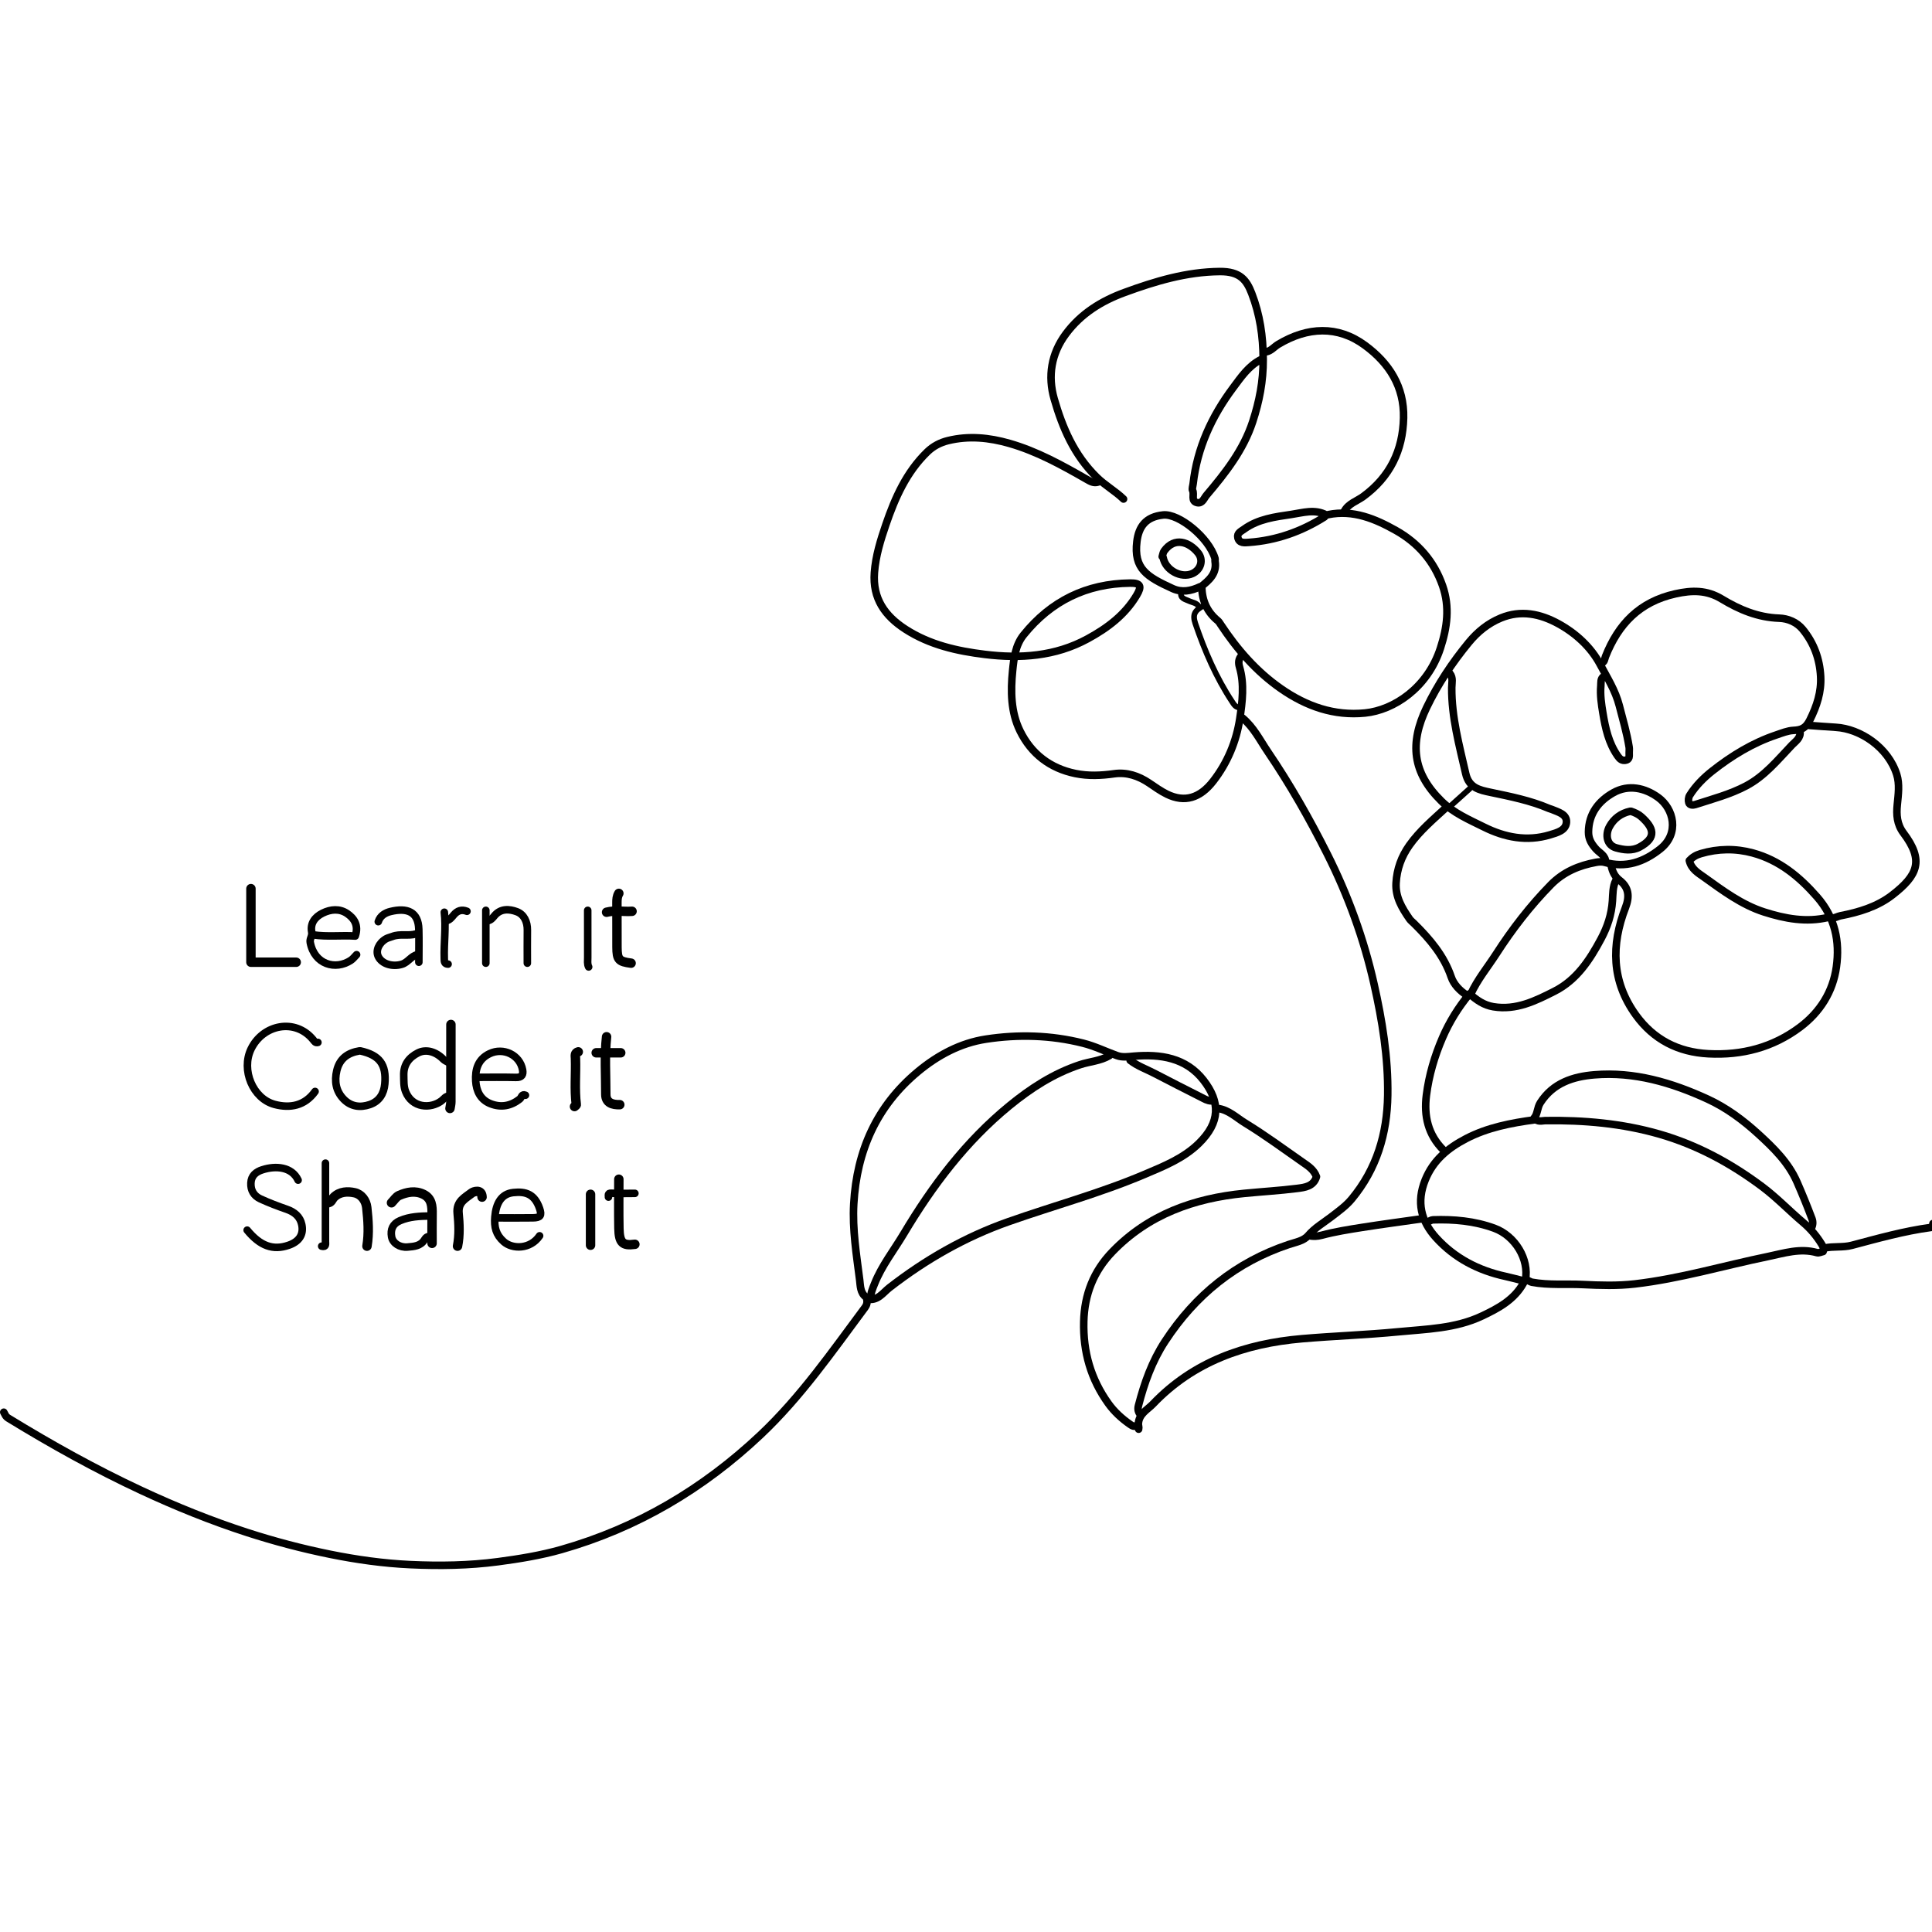 <svg version="1.1" id="Layer_1" xmlns="http://www.w3.org/2000/svg" xmlns:xlink="http://www.w3.org/1999/xlink" x="0px" y="0px"
	 width="100%" viewBox="0 0 1024 1024" enable-background="new 0 0 1024 1024" xml:space="preserve">
<path fill="none" opacity="1" stroke="#000000" stroke-linecap="round" stroke-linejoin="round" stroke-width="4"
	d="
M459,687.5 
	C455.9,685.252 456.039,681.507 455.656,678.48 
	C453.956,665.051 451.738,651.622 452.514,638.001 
	C454.111,609.958 464.616,586.208 486.501,568.001 
	C497.063,559.213 509.149,552.818 522.541,550.769 
	C539.652,548.15 556.969,548.6 574.024,552.903 
	C580.301,554.486 586.011,557.303 592.007,559.482 
	C594.969,560.558 597.858,560.059 601.025,559.793 
	C614.996,558.623 628.576,560.538 637.91,572.57 
	C646.862,584.111 646.805,594.824 635.464,605.964 
	C627.305,613.978 616.811,618.128 606.501,622.503 
	C583.061,632.449 558.467,639.073 534.507,647.52 
	C511.542,655.615 490.679,667.536 471.464,682.454 
	C467.902,685.22 465.151,689.837 459.384,688.467 
	C459.83,690.323 459.347,691.804 458.471,692.979 
	C441.05,716.362 424.462,740.381 403.054,760.557 
	C372.628,789.232 337.625,809.888 297.446,821.31 
	C286.605,824.391 275.338,826.221 264.029,827.721 
	C248.51,829.779 232.986,829.999 217.51,829.288 
	C203.248,828.632 189.069,826.659 174.94,823.795 
	C160.049,820.778 145.413,816.913 131.073,812.275 
	C111.949,806.091 93.259,798.525 74.992,790.018 
	C50.664,778.689 27.276,765.668 4.406,751.653 
	C2.839,750.692 2.693,749.617 2,748.5 
"/>
<path fill="none" opacity="1" stroke="#000000" stroke-linecap="round" stroke-linejoin="round" stroke-width="4"
	d="
M658.5,380.5 
	C664.445,385.416 667.786,392.282 672.007,398.495 
	C683.747,415.774 694.044,433.915 703.423,452.539 
	C714.485,474.504 722.884,497.616 728.27,521.552 
	C732.615,540.859 735.826,560.504 735.528,580.5 
	C735.224,600.959 729.672,619.548 716.47,635.475 
	C713.363,639.224 709.366,642.057 705.513,645.016 
	C701.383,648.188 696.871,650.766 693.355,654.876 
	C690.913,657.73 686.729,658.379 683.037,659.612 
	C655.13,668.935 633.525,686.407 617.471,710.981 
	C610.625,721.459 606.515,732.972 603.413,744.978 
	C602.864,747.102 603.374,748.492 604.5,750 
"/>
<path fill="none" opacity="1" stroke="#000000" stroke-linecap="round" stroke-linejoin="round" stroke-width="4"
	d="
M582,255.5 
	C579.693,256.228 577.924,255.162 575.974,254.045 
	C562.862,246.536 549.656,239.2 535,234.998 
	C524.284,231.926 513.464,230.849 502.506,233.526 
	C498.351,234.541 494.614,236.482 491.499,239.499 
	C480.444,250.207 474.406,263.807 469.546,278.016 
	C466.715,286.293 464.115,294.643 463.455,303.497 
	C462.435,317.189 468.962,326.44 479.972,333.543 
	C492.815,341.829 507.297,345.05 522.018,346.853 
	C540.817,349.156 559.313,347.929 576.526,338.547 
	C587.006,332.834 596.275,325.886 602.466,315.48 
	C605.356,310.623 604.506,308.984 599.001,309.048 
	C575.89,309.316 557.017,318.522 542.527,336.522 
	C538.111,342.007 537.368,349.005 536.706,355.521 
	C535.609,366.32 535.745,377.468 540.645,387.429 
	C546.593,399.523 556.566,407.244 570.003,409.986 
	C576.82,411.378 583.614,411.083 590.515,410.107 
	C597.184,409.163 603.391,411.213 609.01,414.985 
	C612.119,417.071 615.181,419.312 618.529,420.94 
	C627.947,425.521 636.047,423.004 643.027,414.021 
	C650.652,404.207 655.319,392.831 657.117,380.942 
	C658.459,372.077 659.633,362.606 656.959,353.512 
	C656.284,351.218 656.452,349.298 658,347.5 
"/>
<path fill="none" opacity="1" stroke="#000000" stroke-linecap="round" stroke-linejoin="round" stroke-width="4"
	d="
M854,459 
	C854.677,461.994 855.754,464.526 858.431,466.59 
	C863.305,470.349 863.831,475.121 861.547,481.018 
	C853.859,500.877 854.137,520.124 867.032,537.977 
	C876.456,551.024 889.451,557.673 905.5,558.51 
	C923.295,559.437 939.618,555.192 953.975,544.467 
	C964.692,536.461 971.499,525.618 973.329,512.476 
	C975.215,498.94 972.64,486.308 963.104,475.409 
	C953.643,464.596 942.977,455.872 928.978,452.081 
	C919.887,449.618 910.649,449.747 901.48,452.43 
	C898.919,453.18 896.985,454.395 895.383,456.125 
	C896.449,460.702 900.154,462.752 903.099,464.862 
	C913.128,472.044 923.143,479.574 935.038,483.381 
	C946.027,486.899 957.367,489.033 969,486.25 
"/>
<path fill="none" opacity="1" stroke="#000000" stroke-linecap="round" stroke-linejoin="round" stroke-width="4"
	d="
M668.5,190.5 
	C661.834,193.834 657.791,199.865 653.556,205.542 
	C642.239,220.709 634.504,237.428 632.377,256.486 
	C632.25,257.629 631.7,259.134 632.11,259.944 
	C633.18,262.06 630.992,265.624 634.52,266.408 
	C637.273,267.019 638.096,264.124 639.485,262.487 
	C649.513,250.663 659.056,238.49 663.961,223.487 
	C667.454,212.799 669.573,202.136 669.52,190.498 
	C669.464,178.198 667.769,166.749 663.444,155.521 
	C660.741,148.503 657.327,143.824 646.499,143.924 
	C628.844,144.087 612.319,149.046 596.013,155.034 
	C583.734,159.543 572.957,166.2 564.95,176.963 
	C557.097,187.519 555.294,199.444 558.741,211.431 
	C563.123,226.668 569.269,241.101 581.17,252.834 
	C585.702,257.301 591.076,260.217 595.5,264.5 
"/>
<path fill="none" opacity="1" stroke="#000000" stroke-linecap="round" stroke-linejoin="round" stroke-width="4"
	d="
M702,274 
	C689.758,281.733 676.486,286.436 661.998,287.473 
	C659.675,287.64 656.814,288.069 656.091,284.979 
	C655.536,282.603 657.676,281.687 659.444,280.422 
	C666.978,275.032 675.846,273.931 684.522,272.648 
	C690.583,271.752 696.916,269.649 703.014,272.974 
	C703.236,273.095 703.664,272.82 704,272.752 
	C717.245,270.068 728.961,275.016 739.899,281.179 
	C751.514,287.724 760.057,297.407 764.605,310.463 
	C768.549,321.784 766.992,332.632 763.474,343.491 
	C756.625,364.634 738.685,376.396 723.491,377.905 
	C707.079,379.536 692.409,374.373 678.976,365.034 
	C665.882,355.931 655.708,344.178 646.995,331.003 
	C646.536,330.31 646.109,329.534 645.483,329.021 
	C639.942,324.481 637.2,318.612 637,311.5 
"/>
<path fill="none" opacity="1" stroke="#000000" stroke-linecap="round" stroke-linejoin="round" stroke-width="4"
	d="
M807.5,680 
	C802.599,688.891 794.206,693.384 785.502,697.505 
	C771.398,704.181 756.036,704.431 740.989,705.89 
	C724.036,707.534 706.979,708.09 690.005,709.553 
	C659.851,712.152 632.548,721.684 611.127,744.121 
	C608.252,747.132 603.734,749.278 603.367,754.491 
	C603.292,755.555 603.781,756.5 603.5,757.5 
"/>
<path fill="none" opacity="1" stroke="#000000" stroke-linecap="round" stroke-linejoin="round" stroke-width="4"
	d="
M645.5,587.5 
	C651.233,588.261 655.311,592.384 659.889,595.182 
	C670.406,601.608 680.36,608.962 690.483,616.024 
	C693.317,618.001 696.363,619.884 697.757,623.674 
	C696.229,628.839 691.561,629.379 687.487,629.893 
	C678.196,631.065 668.827,631.599 659.501,632.513 
	C632.765,635.133 608.614,643.703 589.52,663.519 
	C579.615,673.8 574.77,686.128 574.415,700.498 
	C574.02,716.531 578.17,731.01 587.523,743.984 
	C590.658,748.333 594.612,751.922 599.016,754.977 
	C600.021,755.674 601.179,756.411 602.5,755.5 
"/>
<path fill="none" opacity="1" stroke="#000000" stroke-linecap="round" stroke-linejoin="round" stroke-width="4"
	d="
M960,651 
	C960.957,649.412 960.953,647.481 960.411,646.034 
	C957.948,639.457 955.285,632.948 952.473,626.512 
	C947.96,616.183 940.064,608.459 931.95,601.055 
	C923.848,593.661 915.06,587.12 905,582.5 
	C885.956,573.754 866.153,567.924 845.014,569.672 
	C833.803,570.6 823.158,573.97 816.429,584.454 
	C814.69,587.164 815.053,590.362 813.14,592.557 
	C815.043,594.932 817.184,593.97 818.999,593.944 
	C839.482,593.641 859.759,595.415 879.477,601.08 
	C899.413,606.809 917.42,616.565 934.011,628.986 
	C941.699,634.742 948.315,641.702 955.613,647.866 
	C959.656,651.281 962.816,655.092 965.528,659.483 
	C966.222,660.608 966.772,661.66 966.289,663.339 
	C965.371,663.524 964.056,664.221 963.02,663.928 
	C954.063,661.398 945.585,664.227 936.999,665.995 
	C913.5,670.833 890.428,677.74 866.501,680.511 
	C857.344,681.572 848.135,681.283 839.008,680.833 
	C830.01,680.389 820.942,681.282 811.979,679.612 
	C810.704,679.374 809.494,677.881 808,679 
"/>
<path fill="none" opacity="1" stroke="#000000" stroke-linecap="round" stroke-linejoin="round" stroke-width="4"
	d="
M954,387.5 
	C954.693,391.081 951.529,393.042 949.821,394.829 
	C942.32,402.678 935.415,411.292 925.514,416.526 
	C916.938,421.06 907.617,423.489 898.483,426.449 
	C897.344,426.818 895.552,426.826 895.112,425.464 
	C894.737,424.305 894.923,422.576 895.569,421.543 
	C898.736,416.486 903.001,412.224 907.587,408.611 
	C917.858,400.521 928.996,393.726 941.508,389.523 
	C944.455,388.533 947.474,387.277 950.506,387.135 
	C954.719,386.937 957.092,385.978 959.259,381.629 
	C962.967,374.185 965.422,366.773 964.978,358.501 
	C964.478,349.185 961.39,340.747 955.453,333.539 
	C952.316,329.729 947.646,327.806 942.995,327.648 
	C931.726,327.266 921.878,323.108 912.529,317.453 
	C904.648,312.686 896.874,312.753 887.944,314.75 
	C869.027,318.982 857.758,330.729 850.945,347.978 
	C850.444,349.249 850.526,351.185 848.5,351.5 
"/>
<path fill="none" opacity="1" stroke="#000000" stroke-linecap="round" stroke-linejoin="round" stroke-width="4"
	d="
M768.5,357 
	C770.285,359.306 769.472,361.998 769.455,364.5 
	C769.349,380.111 773.433,394.988 776.858,410.032 
	C778.586,417.622 784.181,418.735 790.009,419.959 
	C800.523,422.167 811.057,424.244 821.002,428.495 
	C821.485,428.701 822.013,428.802 822.498,429.005 
	C825.938,430.449 830.648,431.572 830.239,435.976 
	C829.847,440.191 825.204,441.362 821.495,442.483 
	C809.272,446.178 797.559,443.825 786.566,438.366 
	C778.684,434.452 770.478,430.987 763.94,424.561 
	C748.582,409.468 747.035,393.961 756.122,375.059 
	C762.081,362.665 769.726,351.167 778.504,340.503 
	C783.155,334.852 788.739,330.325 795.516,327.539 
	C806.136,323.172 816.362,325.323 825.959,330.575 
	C835.288,335.681 843.264,343.041 848.134,352.195 
	C851.818,359.12 856.177,365.943 858.243,373.937 
	C860.138,381.265 862.287,388.513 863.479,396.003 
	C863.634,396.979 863.496,398 863.501,399 
	C863.51,400.673 863.85,402.642 861.494,402.954 
	C859.662,403.197 858.623,402.448 857.347,400.606 
	C852.58,393.724 850.894,385.915 849.575,377.988 
	C848.782,373.226 848.049,368.394 848.477,363.498 
	C848.634,361.698 848.189,359.773 850,358.5 
"/>
<path fill="none" opacity="1" stroke="#000000" stroke-linecap="round" stroke-linejoin="round" stroke-width="4"
	d="
M588,559.5 
	C583.218,562.358 577.599,562.597 572.436,564.307 
	C558.362,568.966 546.302,576.83 535.034,586.042 
	C511.884,604.97 494.197,628.462 478.966,653.98 
	C473.72,662.769 467.304,670.869 463.497,680.499 
	C462.539,682.923 461.429,685.303 461.5,688 
"/>
<path fill="none" opacity="1" stroke="#000000" stroke-linecap="round" stroke-linejoin="round" stroke-width="4"
	d="
M959,384.5 
	C963.667,384.833 968.33,385.215 973.001,385.491 
	C985.997,386.257 1000.809,396.095 1005.335,410.552 
	C1006.904,415.561 1006.143,421.13 1005.604,426.51 
	C1005.079,431.746 1005.345,436.834 1008.911,441.567 
	C1019.859,456.094 1016.491,463.932 1002.933,474.414 
	C994.946,480.589 985.3,483.48 975.476,485.373 
	C973.94,485.669 972.61,486.663 971,486.5 
"/>
<path fill="none" opacity="1" stroke="#000000" stroke-linecap="round" stroke-linejoin="round" stroke-width="4"
	d="
M712.5,271 
	C714.666,266.874 719.177,265.622 722.589,263.121 
	C736.756,252.736 743.534,238.677 743.926,221.498 
	C744.301,205.018 736.363,192.525 723.469,183.043 
	C709.007,172.408 692.963,173.225 677.504,182.506 
	C675.323,183.815 673.702,186.037 671,186.5 
"/>
<path fill="none" opacity="1" stroke="#000000" stroke-linecap="round" stroke-linejoin="round" stroke-width="4"
	d="
M779.5,527 
	C783.024,519.221 788.491,512.656 793.068,505.544 
	C801.506,492.437 811.011,480.136 821.96,468.961 
	C828.654,462.128 836.859,458.695 846.007,457.037 
	C847.459,456.774 849.098,456.658 850.485,457.054 
	C861.681,460.251 871.319,456.859 879.971,449.964 
	C890.313,441.722 887.114,428.645 878.878,422.669 
	C871.83,417.554 863.154,415.627 855.094,420.167 
	C847.329,424.54 842.017,431.254 841.939,441 
	C841.909,444.774 843.605,447.409 845.956,450.039 
	C847.856,452.167 851.071,453.425 851,457 
"/>
<path fill="none" opacity="1" stroke="#000000" stroke-linecap="round" stroke-linejoin="round" stroke-width="4"
	d="
M856.5,466.5 
	C854.699,469.96 854.877,473.85 854.628,477.509 
	C854.139,484.73 852.012,491.171 848.609,497.558 
	C842.573,508.889 835.621,519.434 823.932,525.366 
	C813.868,530.473 803.585,535.605 791.485,533.591 
	C786.508,532.762 782.753,530.16 778.872,526.754 
	C772.883,534.015 768.147,541.705 764.557,550.024 
	C760.351,559.771 757.357,569.934 756.022,580.503 
	C754.635,591.488 756.872,601.425 765,609.5 
"/>
<path fill="none" opacity="1" stroke="#000000" stroke-linecap="round" stroke-linejoin="round" stroke-width="4"
	d="
M636.5,311 
	C640.878,307.543 645.063,303.983 644.01,297.498 
	C643.931,297.011 644.118,296.466 643.983,296.005 
	C640.748,284.961 624.86,272.068 616.494,272.944 
	C607.271,273.91 603.529,279.159 602.579,287.01 
	C600.831,301.451 607.729,305.641 621.523,311.95 
	C626.367,314.165 631.299,313.248 636,311 
"/>
<path fill="none" opacity="1" stroke="#000000" stroke-linecap="round" stroke-linejoin="round" stroke-width="4"
	d="
M766.5,428 
	C759.639,434.315 752.46,440.333 747.016,448.012 
	C742.783,453.984 740.373,460.593 739.948,467.997 
	C739.52,475.449 743.094,481.254 747.025,486.983 
	C747.681,487.938 748.663,488.67 749.501,489.499 
	C757.833,497.746 765.313,506.444 769.216,517.927 
	C770.504,521.716 773.74,525.162 777.5,527.5 
"/>
<path fill="none" opacity="1" stroke="#000000" stroke-linecap="round" stroke-linejoin="round" stroke-width="4"
	d="
M158,625.5 
	C154.71,618.438 146.241,617.677 139.008,620.026 
	C135.677,621.108 133.182,623.069 132.986,626.999 
	C132.788,630.969 134.619,633.865 138.03,635.436 
	C142.577,637.529 147.284,639.309 152.015,640.957 
	C156.072,642.37 159.034,644.819 159.94,649.013 
	C161.089,654.327 158.528,658.097 153,660 
	C144.672,662.867 137.922,660.413 131,652 
"/>
<path fill="none" opacity="1" stroke="#000000" stroke-linecap="round" stroke-linejoin="round" stroke-width="4"
	d="
M168.5,552.5 
	C167.145,552.87 166.716,551.975 165.95,551.041 
	C156.467,539.479 139.338,542.955 133.051,556.025 
	C127.712,567.125 134.009,582.284 145.537,585.361 
	C153.753,587.553 161.551,586.109 167,578.5 
"/>
<path fill="none" opacity="1" stroke="#000000" stroke-linecap="round" stroke-linejoin="round" stroke-width="4"
	d="
M813.5,593.5 
	C800.89,595.215 788.436,597.566 777.012,603.523 
	C767.483,608.492 759.61,614.901 755.371,625.448 
	C750.679,637.12 753.131,647.138 761.076,655.932 
	C770.97,666.884 783.599,673.386 797.997,676.515 
	C801.353,677.245 804.667,678.167 808,679 
"/>
<path fill="none" opacity="1" stroke="#000000" stroke-linecap="round" stroke-linejoin="round" stroke-width="4"
	d="
M808.5,678.5 
	C810.582,667.424 803.073,655.025 792.008,650.979 
	C781.478,647.129 770.583,646.174 759.501,646.54 
	C758.658,646.568 757.833,647.167 757,647.5 
"/>
<path fill="none" opacity="1" stroke="#000000" stroke-linecap="round" stroke-linejoin="round" stroke-width="5"
	d="
M133,471 
	C133,483.836 133,496.671 133,510 
	C141.326,510 149.163,510 157,510 
"/>
<path fill="none" opacity="1" stroke="#000000" stroke-linecap="round" stroke-linejoin="round" stroke-width="4"
	d="
M864,430 
	C859.145,431.033 855.4,433.853 853.087,438.048 
	C850.668,442.439 851.62,447.999 856.54,449.356 
	C860.533,450.456 864.963,451.143 868.989,448.98 
	C878.522,443.858 876.27,438.638 870.022,432.975 
	C868.391,431.497 866.497,430.699 864.5,430 
"/>
<path fill="none" opacity="1" stroke="#000000" stroke-linecap="round" stroke-linejoin="round" stroke-width="4"
	d="
M1024.5,648.5 
	C1024.088,649.127 1025.425,650.3 1023.508,650.556 
	C1009.233,652.466 995.392,656.369 981.511,660.043 
	C976.714,661.313 971.773,660.417 967,661.5 
"/>
<path fill="none" opacity="1" stroke="#000000" stroke-linecap="round" stroke-linejoin="round" stroke-width="4"
	d="
M753.5,646 
	C743,647.5 732.482,648.889 722.006,650.538 
	C714.808,651.672 707.574,652.818 700.552,654.694 
	C698.187,655.326 696.209,655.378 694,655 
"/>
<path fill="none" opacity="1" stroke="#000000" stroke-linecap="round" stroke-linejoin="round" stroke-width="3"
	d="
M638,321 
	C633.226,323.475 631.92,325.689 633.558,330.48 
	C638.526,345.013 644.567,359.084 653.076,371.95 
	C653.918,373.223 654.915,375.002 657,375 
"/>
<path fill="none" opacity="1" stroke="#000000" stroke-linecap="round" stroke-linejoin="round" stroke-width="4"
	d="
M616.5,295.5 
	C617.639,302.141 625.986,306.718 632,304 
	C636.53,301.952 638.008,296.758 634.982,293.015 
	C630.303,287.226 622.553,284.371 617.034,292.025 
	C616.446,292.841 616.333,294 616,295 
"/>
<path fill="none" opacity="1" stroke="#000000" stroke-linecap="round" stroke-linejoin="round" stroke-width="4"
	d="
M237.5,563 
	C236.667,562.5 235.681,562.148 235.025,561.476 
	C231.078,557.427 225.903,555.852 221.532,558.063 
	C216.781,560.466 213.816,564.31 213.992,570 
	C214.081,572.866 213.859,575.701 214.958,578.516 
	C218.387,587.297 228.156,587.848 233.985,583.48 
	C235.324,582.476 236.211,580.776 238.25,581 
"/>
<path fill="none" opacity="1" stroke="#000000" stroke-linecap="round" stroke-linejoin="round" stroke-width="4"
	d="
M220.5,495 
	C216.423,496.249 212.072,494.751 207.944,496.357 
	C206.898,496.764 205.45,497.088 204.565,497.61 
	C200.609,499.943 199.044,504.003 200.5,507 
	C202.428,510.97 208.063,512.581 213.023,511.075 
	C216.3,510.081 217.899,506.674 221.25,506 
"/>
<path fill="none" opacity="1" stroke="#000000" stroke-linecap="round" stroke-linejoin="round" stroke-width="5"
	d="
M194.5,660.5 
	C195.642,653.667 195.136,646.803 194.391,640.012 
	C193.988,636.343 191.592,632.97 187.96,632.183 
	C184.292,631.387 180.146,631.468 177.015,634.515 
	C175.905,635.595 175.613,637.604 173.5,637.5 
"/>
<path fill="none" opacity="1" stroke="#000000" stroke-linecap="round" stroke-linejoin="round" stroke-width="4"
	d="
M279.5,510.5 
	C279.5,504.667 279.441,498.833 279.519,493 
	C279.579,488.571 277.755,484.656 273.918,483.218 
	C270.015,481.755 265.334,481.335 261.977,485.482 
	C261.075,486.596 260.099,487.771 258.5,488 
"/>
<path fill="none" opacity="1" stroke="#000000" stroke-linecap="round" stroke-linejoin="round" stroke-width="4"
	d="
M599,562 
	C602.933,565.076 607.658,566.685 612.014,568.973 
	C620.131,573.235 628.329,577.342 636.503,581.493 
	C638.25,582.38 639.943,583.448 642,583.5 
"/>
<path fill="none" opacity="1" stroke="#000000" stroke-linecap="round" stroke-linejoin="round" stroke-width="4"
	d="
M278.5,580.5 
	C276.478,579.634 276.45,581.762 275.503,582.503 
	C270.791,586.187 265.655,587.206 260,584.999 
	C254.536,582.867 252.457,578.131 252.148,572.991 
	C251.79,567.047 253.206,561.469 259.484,558.466 
	C266.782,554.974 275.522,559.102 276.974,567.005 
	C277.451,569.601 276.64,571.131 273.499,571.053 
	C266.67,570.882 259.833,571 253,571 
"/>
<path fill="none" opacity="1" stroke="#000000" stroke-linecap="round" stroke-linejoin="round" stroke-width="4"
	d="
M166,495.5 
	C173.5,496.626 181,495.637 188.289,496.123 
	C190.241,490.399 187.646,486.634 183.911,484.134 
	C179.976,481.5 175.36,481.821 170.992,483.984 
	C166.807,486.057 164.362,489.49 165.216,493.959 
	C165.644,496.196 164.057,497.504 164.437,499.512 
	C166.658,511.25 177.854,514.342 185.978,508.967 
	C187.134,508.203 188,507 189,506 
"/>
<path fill="none" opacity="1" stroke="#000000" stroke-linecap="round" stroke-linejoin="round" stroke-width="4"
	d="
M263,645.5 
	C269.5,645.5 276.001,645.575 282.5,645.472 
	C286.498,645.409 287.278,644.246 285.985,640.505 
	C283.375,632.95 278.749,631.345 272.009,632.084 
	C265.682,632.778 262.893,637.836 262.301,644.984 
	C261.85,650.422 262.855,654.406 266.939,658.068 
	C271.557,662.208 281.093,662.255 286,655 
"/>
<path fill="none" opacity="1" stroke="#000000" stroke-linecap="round" stroke-linejoin="round" stroke-width="5"
	d="
M328,625 
	C328,633.667 327.876,642.336 328.037,650.999 
	C328.18,658.711 329.991,660.38 336.5,659.5 
"/>
<path fill="none" opacity="1" stroke="#000000" stroke-linecap="round" stroke-linejoin="round" stroke-width="5"
	d="
M328,473.5 
	C327.064,475.046 326.965,476.732 326.977,478.5 
	C327.03,486.333 326.967,494.167 327.01,502 
	C327.047,508.665 327.952,509.647 334.5,510.5 
"/>
<path fill="none" opacity="1" stroke="#000000" stroke-linecap="round" stroke-linejoin="round" stroke-width="5"
	d="
M321.5,549.5 
	C320.369,559.651 321.115,569.835 321.086,580 
	C321.073,584.563 324.575,585.61 328.5,585.5 
"/>
<path fill="none" opacity="1" stroke="#000000" stroke-linecap="round" stroke-linejoin="round" stroke-width="4"
	d="
M222,510 
	C222,504.167 222.129,498.33 221.97,492.501 
	C221.717,483.202 215.773,480.996 207.024,483.099 
	C204.253,483.765 201.508,485.297 200.5,488.5 
"/>
<path fill="none" opacity="1" stroke="#000000" stroke-linecap="round" stroke-linejoin="round" stroke-width="5"
	d="
M306.5,557.5 
	C304.488,558.019 304.969,559.64 305.012,561 
	C305.273,569.165 304.419,577.351 305.453,585.506 
	C305.489,585.792 304.833,586.167 304.5,586.5 
"/>
<path fill="none" opacity="1" stroke="#000000" stroke-linecap="round" stroke-linejoin="round" stroke-width="4"
	d="
M311.5,482.5 
	C311.5,490.833 311.486,499.167 311.512,507.5 
	C311.518,509.175 311.199,510.897 312,512.5 
"/>
<path fill="none" opacity="1" stroke="#000000" stroke-linecap="round" stroke-linejoin="round" stroke-width="5"
	d="
M229,659 
	C229,653.833 228.939,648.666 229.019,643.5 
	C229.084,639.288 228.854,635.189 224.485,633.031 
	C220.138,630.885 215.693,631.798 211.545,633.603 
	C209.936,634.304 208.833,636.167 207.5,637.5 
"/>
<path fill="none" opacity="1" stroke="#000000" stroke-linecap="round" stroke-linejoin="round" stroke-width="5"
	d="
M313,633 
	C313,642 313,651 313,660 
"/>
<path fill="none" opacity="1" stroke="#000000" stroke-linecap="round" stroke-linejoin="round" stroke-width="4"
	d="
M172.5,616.5 
	C172.5,630.333 172.504,644.167 172.494,658 
	C172.493,659.328 172.993,661.128 170.5,660.5 
"/>
<path fill="none" opacity="1" stroke="#000000" stroke-linecap="round" stroke-linejoin="round" stroke-width="4"
	d="
M228,644.5 
	C222.546,644.56 217.131,644.775 211.992,646.981 
	C208.132,648.638 206.887,651.666 207.55,655.491 
	C208.146,658.937 211.881,661.326 215.996,660.959 
	C219.383,660.656 222.922,660.493 225.033,657.02 
	C225.636,656.029 226.55,655.099 228,655.5 
"/>
<path fill="none" opacity="1" stroke="#000000" stroke-linecap="round" stroke-linejoin="round" stroke-width="5"
	d="
M255.5,634.5 
	C255.371,629.917 250.797,631.708 250.163,632.207 
	C246.699,634.937 242.213,636.87 242.811,643.018 
	C243.369,648.761 243.655,654.695 242.5,660.5 
"/>
<path fill="none" opacity="1" stroke="#000000" stroke-linecap="round" stroke-linejoin="round" stroke-width="4"
	d="
M257.5,482.5 
	C257.5,491.833 257.5,501.167 257.5,510.5 
"/>
<path fill="none" opacity="1" stroke="#000000" stroke-linecap="round" stroke-linejoin="round" stroke-width="5"
	d="
M239,543 
	C239,556.667 239.012,570.333 238.978,584 
	C238.975,585.167 238.667,586.333 238.5,587.5 
"/>
<path fill="none" opacity="1" stroke="#000000" stroke-linecap="round" stroke-linejoin="round" stroke-width="4"
	d="
M235.5,483.5 
	C236.454,491.667 235.21,499.832 235.475,508.001 
	C235.525,509.521 235.396,510.958 237.5,511 
"/>
<path fill="none" opacity="1" stroke="#000000" stroke-linecap="round" stroke-linejoin="round" stroke-width="3"
	d="
M626,314 
	C625.423,317.198 628.124,317.56 630.018,318.462 
	C631.916,319.365 634.234,319.459 635.5,321.5 
"/>
<path fill="none" opacity="1" stroke="#000000" stroke-linecap="round" stroke-linejoin="round" stroke-width="3"
	d="
M779,418 
	C775.667,421 772.333,424 769,427 
"/>
<path fill="none" opacity="1" stroke="#000000" stroke-linecap="round" stroke-linejoin="round" stroke-width="4"
	d="
M247.5,483 
	C244.655,481.875 242.419,482.648 240.465,484.97 
	C239.402,486.234 238.355,487.696 236.5,488 
"/>
<path fill="none" opacity="1" stroke="#000000" stroke-linecap="round" stroke-linejoin="round" stroke-width="4"
	d="
M336.5,632.5 
	C332.333,632.5 328.159,632.654 324.003,632.435 
	C321.947,632.326 322.578,633.517 322.5,634.5 
"/>
<path fill="none" opacity="1" stroke="#000000" stroke-linecap="round" stroke-linejoin="round" stroke-width="5"
	d="
M329,558 
	C324.667,558 320.333,558 316,558 
"/>
<path fill="none" opacity="1" stroke="#000000" stroke-linecap="round" stroke-linejoin="round" stroke-width="5"
	d="
M335,483 
	C330.506,483.331 325.963,482.327 321.5,483.5 
"/>
<path fill="none" opacity="1" stroke="#000000" stroke-linecap="round" stroke-linejoin="round" stroke-width="4"
	d="
M190.5,557 
	C184.329,558.018 179.975,561.082 178.489,567.497 
	C177.193,573.096 178.023,578.254 182.039,582.463 
	C185.907,586.516 190.839,587.22 195.985,585.455 
	C201.077,583.707 203.5,579.615 203.958,574.496 
	C204.885,564.153 201.151,559.25 191,557 
"/>
</svg>